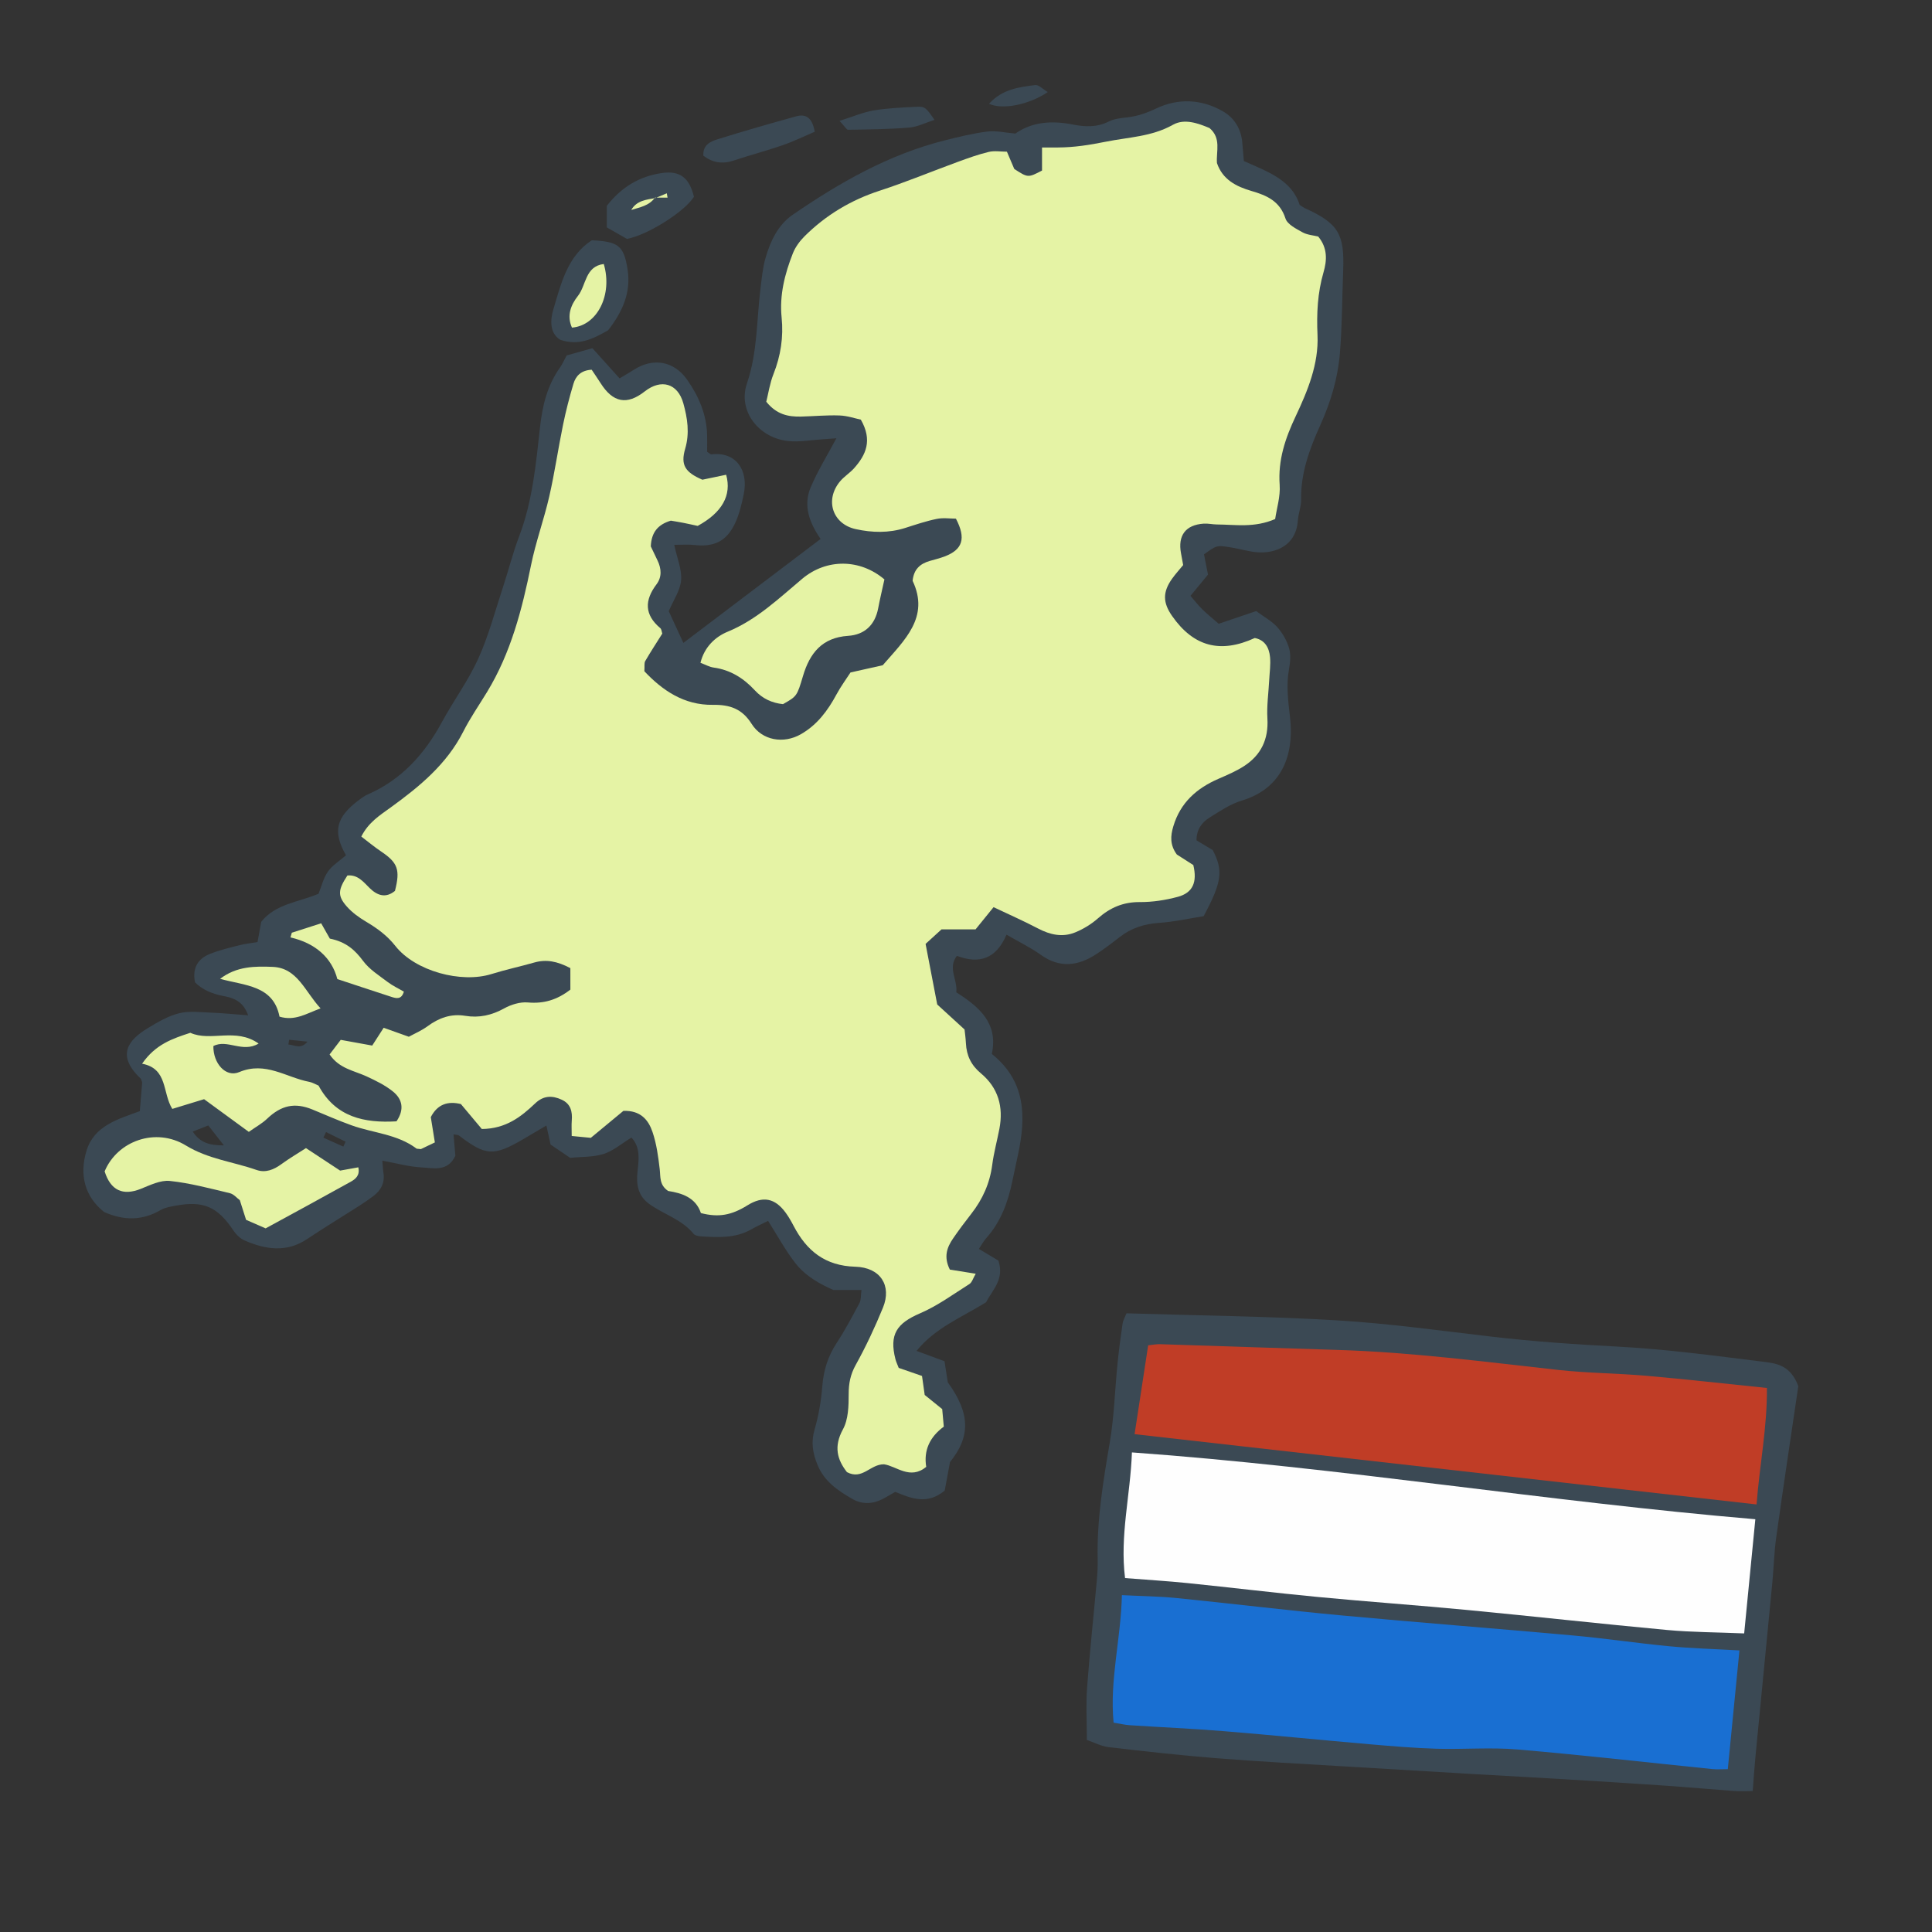 <svg version="1.1" id="svg" xmlns="http://www.w3.org/2000/svg" xmlns:xlink="http://www.w3.org/1999/xlink" x="0px" y="0px"
	 width="200px" height="200px" viewBox="0 0 200 200" enable-background="new 0 0 200 200" xml:space="preserve">
<rect x="0" y="0" width="200" height="200" fill="#333333" stroke="none"/>
<path class="stroke" fill="#3b4954"  fill-rule="evenodd" clip-rule="evenodd" d="M102.072,134.815c-2.542,1.572-5.265,2.646-7.192,5.03
	c1.177,0.434,2.073,0.766,2.895,1.069c0.145,0.923,0.245,1.577,0.34,2.183c2.326,3.208,2.376,5.606,0.23,8.253
	c-0.197,1.068-0.391,2.099-0.549,2.954c-1.809,1.503-3.437,0.82-5.125,0.133c-0.437,0.25-0.883,0.527-1.35,0.764
	c-1.024,0.518-2.105,0.532-3.074-0.024c-1.496-0.861-2.916-1.804-3.624-3.545c-0.499-1.224-0.677-2.344-0.296-3.655
	c0.42-1.448,0.679-2.968,0.797-4.473c0.129-1.644,0.582-3.1,1.488-4.48c0.873-1.333,1.621-2.749,2.372-4.156
	c0.167-0.314,0.117-0.744,0.196-1.329c-0.95,0-1.763,0-2.907,0c-1.298-0.573-2.848-1.385-3.922-2.76
	c-1.041-1.332-1.852-2.842-2.84-4.396c-0.692,0.348-1.221,0.586-1.725,0.873c-1.654,0.947-3.452,0.843-5.249,0.729
	c-0.256-0.017-0.596-0.088-0.738-0.264c-1.218-1.488-3.077-2.008-4.571-3.073c-1.189-0.849-1.375-2.027-1.232-3.364
	c0.131-1.237,0.325-2.507-0.628-3.524c-1.009,0.618-1.868,1.367-2.866,1.692c-1.048,0.343-2.23,0.28-3.481,0.408
	c-0.641-0.435-1.347-0.915-2.027-1.376c-0.146-0.67-0.271-1.242-0.43-1.974c-0.857,0.509-1.646,0.981-2.44,1.441
	c-3.039,1.761-3.838,1.708-6.625-0.411c-0.088-0.068-0.241-0.052-0.549-0.109c0.066,0.783,0.13,1.525,0.188,2.218
	c-0.796,1.692-2.285,1.264-3.534,1.197c-1.297-0.069-2.576-0.431-4.023-0.695c0.043,0.504,0.055,0.88,0.111,1.249
	c0.162,1.037-0.248,1.821-1.053,2.424c-0.479,0.358-0.975,0.698-1.478,1.021c-1.788,1.144-3.602,2.242-5.366,3.42
	c-2.136,1.427-4.298,1.087-6.458,0.155c-0.458-0.197-0.888-0.613-1.17-1.036c-1.641-2.458-3.107-3.115-5.996-2.571
	c-0.519,0.098-1.08,0.183-1.523,0.441c-1.879,1.093-3.784,1.142-5.873,0.208c-2.011-1.597-2.575-3.856-1.821-6.335
	c0.795-2.616,3.291-3.275,5.52-4.104c0.086-1.062,0.167-2.041,0.244-2.971c-0.069-0.173-0.083-0.332-0.17-0.414
	c-2.558-2.428-1.239-4,0.769-5.218c1.017-0.615,2.09-1.244,3.223-1.528c1.044-0.261,2.203-0.105,3.307-0.063
	c1.221,0.046,2.438,0.172,3.844,0.278c-0.541-1.516-1.566-1.809-2.606-2.009c-1.14-0.221-2.142-0.644-2.901-1.412
	c-0.302-1.549,0.355-2.471,1.6-2.959c0.979-0.384,2.02-0.628,3.044-0.89c0.573-0.146,1.169-0.202,1.831-0.312
	c0.129-0.704,0.245-1.342,0.382-2.097c1.463-1.862,3.854-2.032,5.933-2.905c0.303-0.749,0.5-1.626,0.979-2.306
	c0.463-0.657,1.215-1.109,1.866-1.677c-1.395-2.438-1.062-3.945,1.383-5.755c0.268-0.198,0.541-0.403,0.843-0.535
	c3.521-1.532,5.911-4.193,7.708-7.512c1.2-2.215,2.722-4.271,3.756-6.554c1.064-2.347,1.729-4.878,2.538-7.338
	c0.583-1.769,1.034-3.587,1.694-5.324c1.394-3.66,1.743-7.517,2.166-11.342c0.249-2.245,0.763-4.301,2.07-6.145
	c0.229-0.322,0.386-0.693,0.685-1.241c0.774-0.219,1.7-0.479,2.663-0.75c1.012,1.125,1.884,2.094,2.812,3.125
	c0.541-0.325,0.998-0.578,1.433-0.863c2.019-1.317,4.191-0.96,5.576,1.022c1.198,1.714,2.01,3.601,2.055,5.742
	c0.012,0.591,0.002,1.181,0.002,1.7c0.227,0.141,0.343,0.279,0.44,0.267c2.511-0.315,3.877,1.608,3.345,4.142
	c-0.217,1.034-0.463,2.096-0.918,3.04c-0.889,1.846-2.187,2.429-4.22,2.196c-0.612-0.07-1.243-0.011-2.054-0.011
	c0.301,1.403,0.805,2.558,0.712,3.663c-0.09,1.062-0.8,2.071-1.279,3.203c0.448,0.975,0.966,2.095,1.513,3.283
	c4.652-3.524,9.374-7.101,14.207-10.762c-1.117-1.608-1.844-3.412-1.028-5.342c0.713-1.685,1.693-3.257,2.66-5.078
	c-0.571,0.042-0.992,0.077-1.412,0.103c-1.189,0.074-2.395,0.301-3.565,0.182c-3.048-0.31-5.252-3.106-4.281-5.96
	c1.104-3.243,0.996-6.551,1.404-9.832c0.132-1.055,0.225-2.131,0.516-3.146c0.503-1.749,1.288-3.437,2.818-4.487
	c4.838-3.321,9.905-6.22,15.66-7.68c1.479-0.375,2.972-0.742,4.481-0.934c0.896-0.114,1.836,0.119,2.91,0.208
	c1.736-1.23,3.804-1.364,5.972-0.931c1.255,0.25,2.484,0.294,3.7-0.319c0.572-0.289,1.277-0.354,1.931-0.429
	c1.06-0.122,1.989-0.45,2.979-0.921c2.261-1.072,4.67-0.983,6.892,0.292c1.216,0.699,1.898,1.84,2.018,3.272
	c0.05,0.589,0.101,1.178,0.16,1.878c2.372,1.081,4.945,1.913,5.777,4.545c0.292,0.186,0.397,0.271,0.518,0.326
	c3.481,1.583,4.14,2.665,3.986,6.488c-0.114,2.854-0.104,5.716-0.34,8.56c-0.215,2.589-0.958,5.052-2.043,7.458
	c-1.089,2.408-2.02,4.926-1.97,7.673c0.013,0.717-0.286,1.435-0.337,2.16c-0.199,2.847-2.705,3.582-4.759,3.225
	c-0.854-0.149-1.693-0.373-2.549-0.497c-1.099-0.16-1.162-0.113-2.409,0.779c0.129,0.655,0.267,1.354,0.413,2.097
	c-0.595,0.721-1.175,1.423-1.814,2.2c0.462,0.532,0.82,1.001,1.238,1.407c0.52,0.506,1.088,0.961,1.686,1.483
	c1.349-0.457,2.643-0.896,3.879-1.315c0.84,0.625,1.63,1.044,2.187,1.67c0.544,0.61,0.991,1.39,1.219,2.172
	c0.196,0.672,0.119,1.469-0.009,2.179c-0.3,1.668-0.086,3.292,0.103,4.952c0.503,4.43-1.215,7.512-4.975,8.639
	c-1.183,0.354-2.269,1.095-3.338,1.757c-0.808,0.5-1.368,1.241-1.363,2.366c0.569,0.343,1.124,0.676,1.681,1.012
	c1.096,2.121,0.959,3.283-0.943,6.838c-1.403,0.22-3.016,0.583-4.646,0.697c-1.526,0.107-2.856,0.536-4.053,1.47
	c-0.787,0.615-1.584,1.222-2.419,1.767c-1.892,1.236-3.782,1.47-5.751,0.06c-1.068-0.764-2.271-1.341-3.541-2.078
	c-1.057,2.488-2.8,3.079-5.135,2.192c-0.981,1.272,0.093,2.459-0.061,3.775c2.301,1.468,4.378,3.152,3.677,6.381
	c3.543,2.829,3.548,6.518,2.713,10.412c-0.195,0.91-0.396,1.821-0.583,2.732c-0.448,2.178-1.185,4.219-2.699,5.914
	c-0.295,0.33-0.506,0.734-0.769,1.124c0.801,0.479,1.502,0.9,2.02,1.21C103.995,132.439,102.757,133.501,102.072,134.815z
	 M19.952,117.142c0.76,1.16,1.745,1.436,3.226,1.427c-0.637-0.811-1.103-1.405-1.618-2.063
	C20.982,116.733,20.519,116.917,19.952,117.142z M33.748,117.19c-0.088,0.193-0.18,0.387-0.269,0.58
	c0.687,0.308,1.375,0.617,2.062,0.925c0.081-0.17,0.157-0.339,0.235-0.508C35.1,117.854,34.425,117.522,33.748,117.19z
	 M29.931,107.635c-0.025,0.164-0.053,0.327-0.077,0.491c0.644,0.039,1.262,0.55,1.978-0.294
	C31.196,107.766,30.563,107.701,29.931,107.635z"/>
<path class="stroke" fill="#3b4954"  d="M182.683,140.987c-5.08-0.629-10.168-1.323-15.272-1.589c-4.322-0.226-8.626-0.519-12.924-1.02
	c-5.351-0.623-10.698-1.373-16.07-1.695c-7.169-0.428-14.358-0.497-21.8-0.728c-0.144,0.363-0.354,0.708-0.41,1.078
	c-0.205,1.382-0.385,2.769-0.525,4.159c-0.271,2.711-0.343,5.454-0.798,8.132c-0.682,4.009-1.347,8.003-1.253,12.088
	c0.017,0.73-0.024,1.465-0.089,2.193c-0.335,3.708-0.734,7.412-1.009,11.125c-0.127,1.715-0.021,3.448-0.021,5.391
	c0.804,0.275,1.512,0.658,2.256,0.744c3.701,0.43,7.407,0.847,11.121,1.142c4.445,0.353,8.9,0.583,13.354,0.854
	c4.451,0.272,8.904,0.534,13.356,0.793c3.19,0.186,6.382,0.353,9.571,0.546c3.45,0.208,6.902,0.422,10.352,0.66
	c2.323,0.16,4.643,0.375,6.965,0.542c0.619,0.045,1.245,0.006,1.955,0.006c0.103-1.332,0.169-2.387,0.271-3.439
	c0.58-6.027,1.175-12.053,1.754-18.081c0.151-1.588,0.19-3.191,0.411-4.77c0.756-5.395,1.57-10.781,2.282-15.617
	C185.385,141.373,183.943,141.144,182.683,140.987z"/>
<path class="stroke" fill="#3b4954"  fill-rule="evenodd" clip-rule="evenodd" d="M62.952,34.188c-1.562,0.899-3.036,1.633-4.948,0.989
	c-1.159-0.699-1.021-2.138-0.729-3.12c0.799-2.676,1.455-5.538,3.985-7.183c2.761,0.127,3.321,0.567,3.705,3.004
	C65.345,30.274,64.436,32.292,62.952,34.188z"/>
<path class="stroke" fill="#3b4954"  fill-rule="evenodd" clip-rule="evenodd" d="M64.902,24.731c-0.619-0.354-1.348-0.769-2.085-1.188c0-0.842,0-1.554,0-2.237
	c1.489-1.911,3.356-3.055,5.69-3.392c1.872-0.271,2.85,0.471,3.329,2.454C70.917,21.87,67.085,24.322,64.902,24.731z"/>
<path class="stroke" fill="#3b4954"  fill-rule="evenodd" clip-rule="evenodd" d="M84.34,13.637c-1.148,0.489-2.203,1.009-3.306,1.39
	c-1.678,0.58-3.399,1.031-5.084,1.593c-1.163,0.389-2.175,0.226-3.136-0.499c-0.073-1.114,0.729-1.472,1.439-1.694
	c2.706-0.85,5.436-1.629,8.169-2.385C83.414,11.769,84.085,12.162,84.34,13.637z"/>
<path class="stroke" fill="#3b4954"  fill-rule="evenodd" clip-rule="evenodd" d="M86.911,12.51c1.42-0.447,2.449-0.897,3.521-1.077
	c1.433-0.239,2.898-0.301,4.353-0.374c0.981-0.049,1.045,0.041,1.953,1.349c-0.919,0.292-1.755,0.729-2.62,0.8
	c-2.1,0.173-4.216,0.19-6.324,0.224C87.624,13.434,87.449,13.085,86.911,12.51z"/>
<path class="stroke" fill="#3b4954"  fill-rule="evenodd" clip-rule="evenodd" d="M102.382,10.744c1.389-1.527,3.11-1.727,4.783-1.938
	c0.364-0.045,0.791,0.424,1.301,0.724C106.549,10.832,103.794,11.398,102.382,10.744z"/>
<path class="stroke" fill="#3b4954"  fill-rule="evenodd" clip-rule="evenodd" d="M104.445,35.996c0.682-1.022,1.185-0.835,1.796-0.005
	C105.697,36.761,105.195,36.861,104.445,35.996z"/>
<path class="stroke" fill="#3b4954"  fill-rule="evenodd" clip-rule="evenodd" d="M108.701,36.362c0.261-0.244,0.521-0.487,0.896-0.838
	c0.241,0.452,0.404,0.76,0.66,1.243c-0.625,0-1.043,0-1.462,0C108.764,36.631,108.732,36.498,108.701,36.362z"/>
<path fill-rule="evenodd" clip-rule="evenodd" fill="#e5f3a5" class="fill" d="M59.043,100.22c-1.37-0.717-2.499-0.932-3.729-0.582
	c-1.47,0.42-2.972,0.737-4.43,1.193c-3.142,0.985-7.901-0.293-9.962-2.911c-0.859-1.09-1.883-1.827-3.032-2.511
	c-0.732-0.433-1.456-0.958-2.01-1.592c-0.957-1.095-0.885-1.708,0.081-3.186c1.067-0.11,1.648,0.655,2.308,1.304
	c0.799,0.784,1.671,1.066,2.617,0.289c0.563-2.197,0.289-2.919-1.435-4.08c-0.697-0.468-1.347-1.011-2.049-1.544
	c0.747-1.486,1.951-2.222,3.062-3.028c2.978-2.16,5.78-4.459,7.496-7.842c0.718-1.418,1.634-2.736,2.463-4.099
	c2.461-4.047,3.618-8.532,4.548-13.12c0.488-2.404,1.342-4.734,1.891-7.129c0.56-2.455,0.919-4.953,1.426-7.42
	c0.292-1.427,0.659-2.841,1.076-4.236c0.238-0.796,0.771-1.391,1.886-1.453c0.277,0.416,0.607,0.893,0.918,1.382
	c1.287,2.033,2.733,2.308,4.577,0.863c1.698-1.331,3.416-0.838,3.993,1.231c0.426,1.536,0.671,3.077,0.189,4.714
	c-0.497,1.696,0.023,2.436,1.781,3.196c0.815-0.17,1.646-0.343,2.463-0.514c0.595,2.13-0.425,3.92-2.947,5.296
	c-0.462-0.1-0.978-0.217-1.496-0.319c-0.455-0.089-0.911-0.16-1.284-0.224c-1.32,0.393-2.008,1.184-2.074,2.664
	c0.183,0.382,0.436,0.922,0.697,1.458c0.408,0.843,0.462,1.718-0.104,2.467c-1.255,1.659-1.26,3.146,0.389,4.537
	c0.131,0.109,0.14,0.363,0.209,0.564c-0.594,0.947-1.206,1.88-1.767,2.844c-0.12,0.205-0.053,0.519-0.09,1.054
	c1.866,1.984,4.115,3.524,7.085,3.478c1.766-0.027,3.034,0.405,4.017,1.968c1.088,1.73,3.315,2.098,5.104,1.072
	c1.681-0.963,2.776-2.436,3.676-4.106c0.463-0.857,1.047-1.648,1.459-2.286c1.343-0.301,2.377-0.533,3.335-0.747
	c2.257-2.607,4.878-4.969,3.094-8.738c0.114-1.203,0.783-1.768,1.76-2.055c0.51-0.15,1.031-0.271,1.526-0.458
	c1.885-0.71,2.278-1.855,1.196-3.924c-0.591,0-1.311-0.111-1.98,0.025c-1.104,0.226-2.182,0.591-3.26,0.935
	c-1.704,0.544-3.431,0.499-5.135,0.123c-2.408-0.53-3.215-3.023-1.624-4.937c0.421-0.507,1.016-0.869,1.456-1.364
	c1.228-1.38,1.93-2.884,0.7-5.031c-0.575-0.119-1.384-0.403-2.201-0.432c-1.33-0.049-2.662,0.082-3.994,0.114
	c-1.305,0.031-2.521-0.201-3.593-1.537c0.214-0.851,0.364-1.899,0.744-2.859c0.752-1.901,1.05-3.837,0.844-5.862
	c-0.235-2.316,0.327-4.506,1.158-6.627c0.257-0.657,0.718-1.286,1.224-1.788c2.208-2.192,4.796-3.744,7.779-4.714
	c2.716-0.884,5.362-1.986,8.048-2.969c1.062-0.389,2.131-0.777,3.227-1.041c0.596-0.144,1.254-0.025,1.886-0.025
	c0.301,0.71,0.53,1.25,0.762,1.789c1.423,0.918,1.423,0.918,2.873,0.165c0-0.717,0-1.481,0-2.389c0.635,0,1.147,0.003,1.66,0
	c1.661-0.007,3.262-0.258,4.908-0.591c2.366-0.48,4.773-0.515,6.99-1.761c1.194-0.672,2.602-0.15,3.779,0.34
	c1.245,1.061,0.675,2.41,0.772,3.627c0.583,1.712,1.995,2.428,3.565,2.886c1.592,0.462,2.944,1.045,3.528,2.851
	c0.197,0.608,1.094,1.057,1.757,1.427c0.501,0.279,1.139,0.315,1.631,0.44c0.994,1.197,0.903,2.489,0.55,3.704
	c-0.625,2.145-0.72,4.277-0.622,6.507c0.13,2.983-1.016,5.756-2.266,8.407c-1.073,2.27-1.835,4.521-1.652,7.092
	c0.086,1.205-0.309,2.445-0.467,3.536c-2.164,0.933-4.105,0.572-6.015,0.562c-0.464-0.002-0.931-0.118-1.391-0.086
	c-1.874,0.132-2.69,1.23-2.337,3.088c0.074,0.388,0.142,0.776,0.22,1.2c-0.395,0.482-0.797,0.922-1.14,1.403
	c-0.987,1.381-0.979,2.478-0.004,3.87c2.213,3.164,4.981,3.917,8.556,2.278c1.047,0.199,1.489,0.998,1.581,1.973
	c0.074,0.786-0.046,1.59-0.087,2.386c-0.068,1.325-0.263,2.657-0.186,3.973c0.128,2.145-0.653,3.784-2.416,4.926
	c-0.829,0.538-1.76,0.928-2.67,1.326c-2.244,0.979-3.914,2.454-4.647,4.89c-0.311,1.027-0.363,1.949,0.356,2.936
	c0.52,0.332,1.13,0.724,1.708,1.094c0.422,1.765-0.044,2.871-1.608,3.29c-1.272,0.341-2.621,0.551-3.935,0.542
	c-1.721-0.012-3.075,0.578-4.335,1.689c-0.684,0.602-1.507,1.105-2.35,1.449c-1.305,0.534-2.586,0.257-3.834-0.398
	c-1.459-0.766-2.972-1.431-4.617-2.214c-0.635,0.784-1.155,1.425-1.863,2.3c-0.996,0-2.222,0-3.525,0
	c-0.479,0.437-0.962,0.877-1.649,1.503c0.346,1.801,0.703,3.664,1.205,6.271c0.55,0.503,1.572,1.438,2.828,2.588
	c0.028,0.261,0.113,0.85,0.143,1.439c0.062,1.267,0.548,2.268,1.549,3.101c1.801,1.498,2.353,3.478,1.915,5.749
	c-0.239,1.24-0.576,2.465-0.739,3.714c-0.248,1.91-0.992,3.571-2.167,5.073c-0.653,0.838-1.295,1.689-1.895,2.568
	c-0.623,0.912-0.99,1.89-0.328,3.211c0.749,0.121,1.621,0.261,2.678,0.431c-0.268,0.453-0.377,0.891-0.653,1.066
	c-1.68,1.062-3.312,2.263-5.124,3.039c-2.405,1.032-3.183,2.184-2.534,4.736c0.063,0.255,0.181,0.495,0.34,0.906
	c0.715,0.248,1.511,0.522,2.412,0.834c0.084,0.588,0.175,1.231,0.279,1.967c0.52,0.42,1.084,0.875,1.812,1.464
	c0.044,0.498,0.104,1.138,0.164,1.817c-1.446,1.064-2.099,2.444-1.819,4.166c-1.677,1.373-3.07-0.081-4.369-0.268
	c-1.428-0.022-2.235,1.662-3.835,0.813c-1.013-1.294-1.39-2.651-0.416-4.433c0.562-1.027,0.594-2.422,0.593-3.653
	c0-1.104,0.179-2.023,0.727-3.01c1.062-1.914,1.996-3.91,2.824-5.937c0.929-2.274-0.261-4.161-2.865-4.233
	c-3.117-0.087-5.039-1.641-6.389-4.233c-0.246-0.472-0.513-0.938-0.826-1.367c-1.113-1.517-2.359-1.745-3.952-0.754
	c-1.665,1.036-2.996,1.271-4.817,0.801c-0.54-1.628-1.995-2.07-3.392-2.288c-0.93-0.634-0.777-1.458-0.87-2.25
	c-0.153-1.306-0.331-2.639-0.753-3.873c-0.417-1.221-1.225-2.235-3.011-2.167c-0.979,0.811-2.097,1.737-3.369,2.789
	c-0.56-0.055-1.247-0.121-1.979-0.192c0-0.676-0.031-1.132,0.006-1.583c0.078-0.936-0.104-1.74-1.038-2.171
	c-0.989-0.458-1.892-0.438-2.751,0.38c-1.461,1.391-3.028,2.626-5.523,2.652c-0.619-0.739-1.367-1.631-2.165-2.582
	c-1.337-0.329-2.425,0.006-3.116,1.353c0.136,0.841,0.27,1.672,0.421,2.617c-0.627,0.301-1.139,0.546-1.445,0.693
	c-0.334-0.041-0.418-0.025-0.464-0.061c-1.987-1.495-4.47-1.598-6.703-2.398c-1.376-0.492-2.714-1.087-4.066-1.642
	c-1.831-0.751-3.231-0.436-4.698,0.966c-0.507,0.484-1.146,0.83-1.883,1.351c-1.659-1.212-3.218-2.353-4.63-3.384
	c-1.274,0.389-2.211,0.676-3.291,1.006c-1.044-1.663-0.439-4.164-3.127-4.679c1.383-1.999,3.117-2.587,4.995-3.199
	c2.112,0.954,4.684-0.57,7.068,1.113c-1.668,1.005-3.257-0.495-4.685,0.261c-0.026,1.768,1.267,3.286,2.673,2.695
	c2.734-1.149,4.869,0.561,7.261,1.01c0.318,0.061,0.612,0.244,0.955,0.387c1.764,3.27,4.729,3.895,8.067,3.699
	c0.837-1.221,0.622-2.293-0.369-3.09c-0.807-0.65-1.776-1.124-2.728-1.563c-1.302-0.603-2.829-0.797-3.826-2.272
	c0.388-0.507,0.768-1.006,1.152-1.51c1.156,0.21,2.181,0.396,3.259,0.592c0.42-0.651,0.768-1.193,1.186-1.843
	c0.815,0.291,1.604,0.573,2.604,0.93c0.58-0.319,1.312-0.627,1.934-1.085c1.182-0.869,2.431-1.323,3.909-1.081
	c1.431,0.235,2.739-0.055,4.028-0.77c0.721-0.398,1.652-0.684,2.454-0.613c1.631,0.142,3.011-0.255,4.398-1.331
	C59.043,101.772,59.043,101.009,59.043,100.22z"/>
<path fill-rule="evenodd" clip-rule="evenodd" fill="#e5f3a5" class="fill" d="M91.555,59.981c-0.229,1.053-0.463,2.018-0.647,2.991
	c-0.33,1.735-1.414,2.739-3.112,2.851c-2.699,0.178-3.971,1.795-4.671,4.157c-0.623,2.104-0.64,2.099-2.07,2.914
	c-1.137-0.121-2.109-0.557-2.927-1.442c-1.145-1.242-2.525-2.111-4.256-2.347c-0.431-0.059-0.839-0.297-1.361-0.492
	c0.405-1.65,1.553-2.699,2.812-3.217c3.032-1.249,5.296-3.45,7.73-5.487C85.579,57.796,89.052,57.85,91.555,59.981z"/>
<path fill-rule="evenodd" clip-rule="evenodd" fill="#e5f3a5" class="fill" d="M27.496,127.161c-0.795-0.347-1.395-0.608-2.022-0.884
	c-0.213-0.667-0.41-1.289-0.647-2.033c-0.289-0.21-0.623-0.628-1.033-0.726c-2.057-0.491-4.118-1.046-6.211-1.267
	c-0.964-0.102-2.036,0.429-3.002,0.816c-1.859,0.746-3.127,0.174-3.75-1.807c1.313-3.157,5.293-4.591,8.412-2.68
	c2.303,1.408,4.872,1.679,7.298,2.528c0.954,0.334,1.805-0.022,2.604-0.607c0.79-0.578,1.64-1.075,2.528-1.649
	c1.283,0.844,2.43,1.599,3.536,2.328c0.661-0.119,1.225-0.221,1.883-0.339c0.193,0.843-0.303,1.224-0.787,1.494
	C33.416,123.944,30.508,125.516,27.496,127.161z"/>
<path fill-rule="evenodd" clip-rule="evenodd" fill="#e5f3a5" class="fill" d="M33.185,104.387c-1.506,0.553-2.644,1.329-4.25,0.857
	c-0.637-3.263-3.596-3.2-6.146-3.916c1.693-1.314,3.628-1.313,5.453-1.236C30.795,100.203,31.559,102.636,33.185,104.387z"/>
<path fill-rule="evenodd" clip-rule="evenodd" fill="#e5f3a5" class="fill" d="M30.208,96.555c0.868-0.279,1.734-0.558,3.039-0.977
	c0.296,0.522,0.659,1.164,0.897,1.585c1.698,0.347,2.614,1.194,3.449,2.319c0.646,0.874,1.649,1.498,2.538,2.174
	c0.519,0.394,1.123,0.672,1.678,0.998c-0.248,0.839-0.776,0.708-1.289,0.542c-1.757-0.569-3.51-1.154-5.598-1.842
	c-0.564-2.182-2.254-3.723-4.854-4.312C30.116,96.879,30.162,96.717,30.208,96.555z"/>
<path fill-rule="evenodd" clip-rule="evenodd" fill="#FEFEFE" d="M181.712,157.271c-0.399,4.085-0.766,7.828-1.156,11.819
	c-2.853-0.12-5.438-0.119-8-0.356c-6.881-0.638-13.75-1.409-20.631-2.066c-5.161-0.495-10.336-0.856-15.498-1.35
	c-4.497-0.429-8.983-0.977-13.478-1.436c-2.107-0.215-4.224-0.341-6.483-0.52c-0.552-4.41,0.551-8.557,0.711-13.009
	C138.813,151.907,160.039,155.434,181.712,157.271z"/>
<path fill-rule="evenodd" clip-rule="evenodd" fill="#196FD2" d="M180.066,170.851c-0.414,4.216-0.808,8.222-1.205,12.291
	c-0.683,0-1.128,0.038-1.566-0.005c-6.741-0.684-13.476-1.458-20.228-2.034c-2.763-0.236-5.562,0.009-8.343-0.074
	c-2.31-0.069-4.619-0.264-6.924-0.463c-5.034-0.435-10.062-0.945-15.098-1.355c-3.246-0.266-6.5-0.404-9.749-0.617
	c-0.517-0.034-1.024-0.161-1.673-0.268c-0.425-4.421,0.755-8.626,0.859-13.197c2.019,0.103,3.854,0.12,5.675,0.302
	c5.688,0.57,11.364,1.267,17.057,1.796c8.008,0.745,16.029,1.356,24.039,2.083c3.305,0.3,6.593,0.797,9.896,1.111
	C175.114,170.64,177.437,170.702,180.066,170.851z"/>
<path fill-rule="evenodd" clip-rule="evenodd" fill="#C03D26" d="M117.452,148.464c0.479-3.133,0.937-6.124,1.406-9.196
	c0.454-0.047,0.84-0.13,1.22-0.118c6.121,0.192,12.241,0.41,18.362,0.594c7.66,0.231,15.247,1.231,22.851,2.069
	c3.041,0.335,6.118,0.344,9.166,0.61c4.098,0.359,8.186,0.823,12.456,1.26c0.029,4.107-0.753,7.915-1.074,12.056
	C160.345,153.312,139.077,150.908,117.452,148.464z"/>
<path fill-rule="evenodd" clip-rule="evenodd" fill="#e5f3a5" class="fill" d="M59.208,33.914c-0.552-1.233-0.123-2.341,0.622-3.286
	c0.864-1.095,0.728-3.052,2.673-3.299C63.439,30.508,61.835,33.708,59.208,33.914z"/>
<path fill-rule="evenodd" clip-rule="evenodd" fill="#e5f3a5" class="fill" d="M67.803,20.452c-0.611,0.862-1.567,1.002-2.456,1.282
	c0.572-0.987,1.56-1.06,2.502-1.232L67.803,20.452z"/>
<path fill-rule="evenodd" clip-rule="evenodd" fill="#e5f3a5" class="fill" d="M67.849,20.502c0.393-0.164,0.784-0.327,1.177-0.491
	c0.026,0.15,0.054,0.3,0.079,0.449c-0.432,0-0.863,0-1.298-0.003C67.803,20.452,67.849,20.502,67.849,20.502z"/>
</svg>
